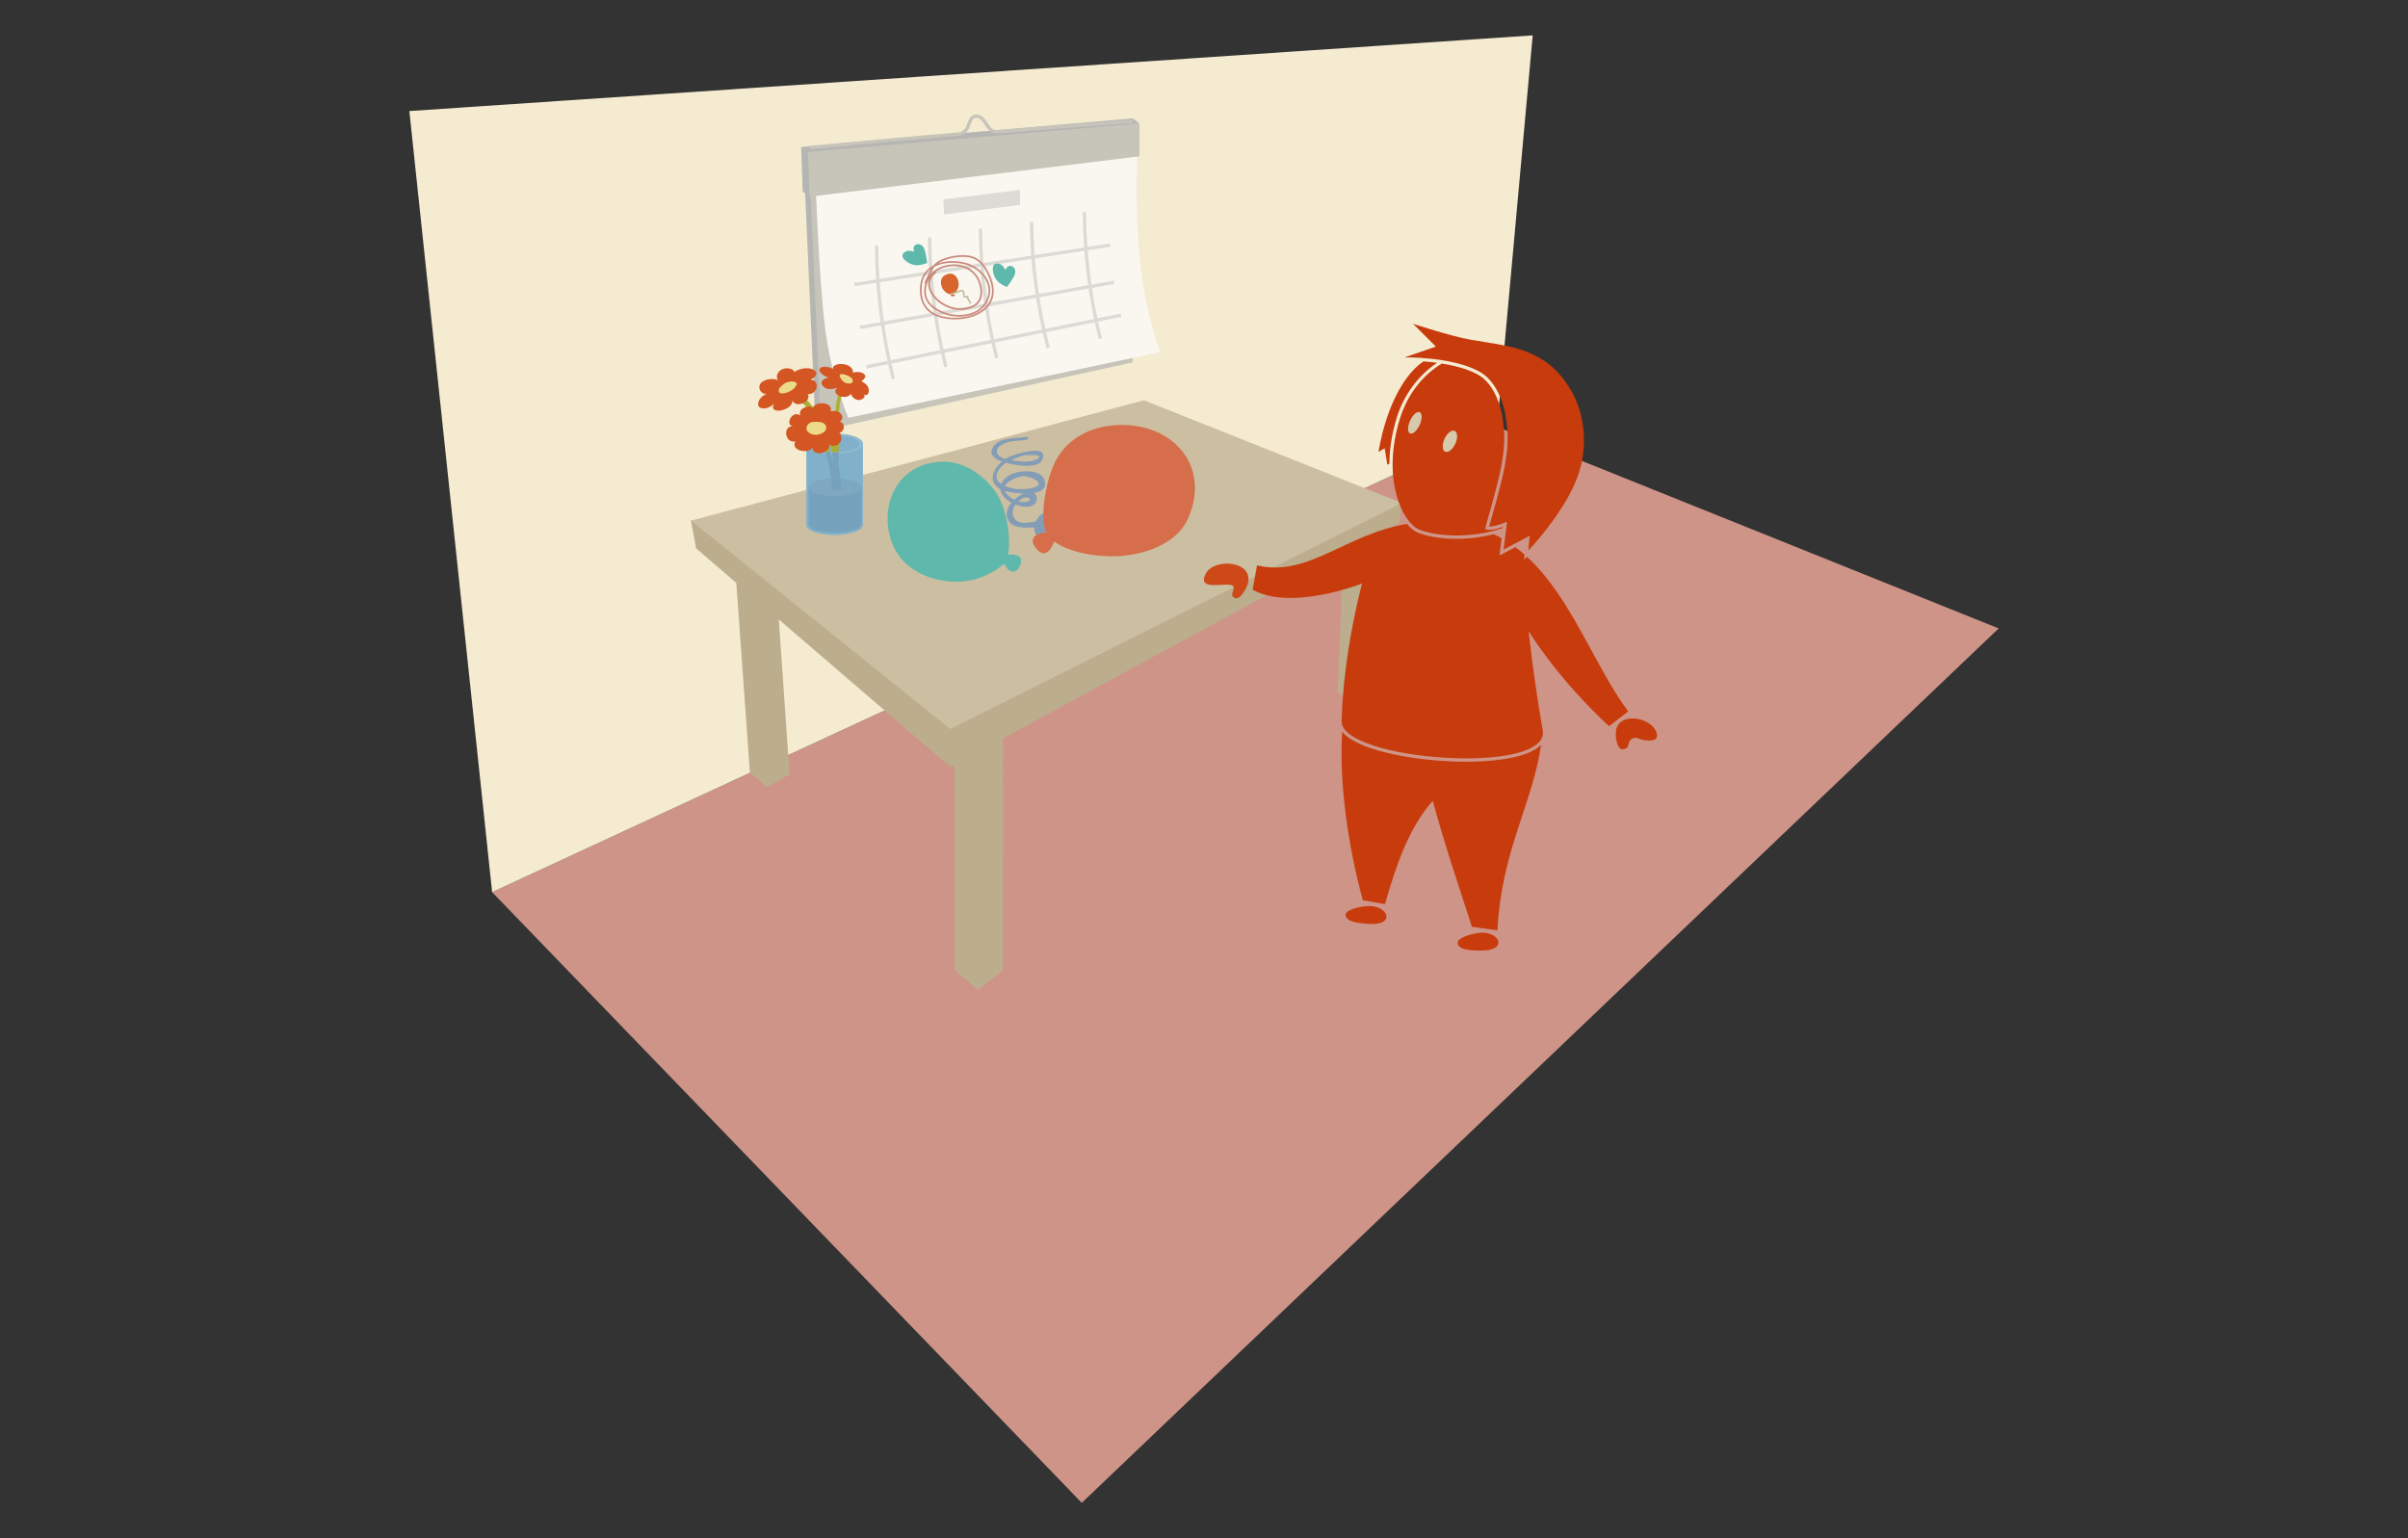 <?xml version="1.0" encoding="utf-8"?>
<!-- Generator: Adobe Illustrator 15.0.2, SVG Export Plug-In . SVG Version: 6.00 Build 0)  -->
<!DOCTYPE svg PUBLIC "-//W3C//DTD SVG 1.1//EN" "http://www.w3.org/Graphics/SVG/1.1/DTD/svg11.dtd">
<svg version="1.1" id="Layer_1" xmlns="http://www.w3.org/2000/svg" xmlns:xlink="http://www.w3.org/1999/xlink" x="0px" y="0px"
	 width="720px" height="460px" viewBox="0 0 720 460" enable-background="new 0 0 720 460" xml:space="preserve">
<rect x="0" y="0" width="720" height="460" fill="#333333" stroke="none"/>
<polygon fill="#CE9487" points="447.641,127.646 147.148,266.797 323.451,449.422 597.604,187.929 "/>
<polygon fill="#F5EBD1" points="447.641,127.646 147.148,266.797 122.397,33.208 458.281,10.578 "/>
<g>
	<g>
		<g>
			<polygon fill="#BCAD8D" points="299.959,212.386 293.199,209.748 285.363,210.623 285.501,290.119 292.369,296.025 
				299.89,290.143 			"/>
		</g>
	</g>
	<g>
		<g>
			<polygon fill="#BCAD8D" points="231.553,166.335 226.515,164.37 219.535,165.592 224.222,230.981 229.339,235.383 
				236.085,231.569 			"/>
		</g>
	</g>
	<g>
		<g>
			<polygon fill="#BCAD8D" points="412.432,155.514 407.676,153.658 402.16,154.273 399.961,206.825 404.793,210.981 
				410.086,207.154 			"/>
		</g>
	</g>
	<g>
		<g>
			<polygon fill="#BCAD8D" points="419.195,150.432 206.603,155.688 208.134,163.973 284.169,229.371 418.43,156.42 			"/>
			<polygon fill="#CCBEA1" points="419.195,150.432 284.169,218.021 206.603,155.688 342.041,119.702 			"/>
		</g>
	</g>
</g>
<g>
	<path fill="#CD4917" d="M360.617,174.512c1.947,1.188,7.613-0.477,8.184,0.921c0.428,1.045-1.164,2.457,0.164,3.295
		c1.895,1.194,3.98-3.283,4.24-4.594c1.287-6.501-10.289-7.314-12.725-2.511C359.678,173.206,359.881,174.062,360.617,174.512z"/>
	<path fill="#C83B0C" d="M494.791,221.133c-0.832,0.45-2.283,0.352-3.518,0.123c-1.439-0.266-2.266-1.219-3.646-0.086
		c-0.951,0.779-0.334,2.356-1.814,2.812c-2.432,0.746-2.752-3.462-2.67-4.973c0.324-6.061,9.666-4.8,11.83-0.648
		C495.779,219.908,495.527,220.736,494.791,221.133z"/>
	<path fill="#C83B0C" d="M443.543,284.248c-1.709,0.05-5.639,0.056-6.928-0.984c-2.771-2.241,2.352-3.748,4.914-4.203
		C448.102,277.887,451.174,284.02,443.543,284.248z"/>
	<path fill="#C83B0C" d="M409.914,276.311c-1.709-0.059-5.635-0.293-6.852-1.413c-2.627-2.405,2.578-3.592,5.164-3.89
		C414.859,270.245,417.545,276.556,409.914,276.311z"/>
	<g>
		<g>
			<path fill="#C83B0C" d="M438.39,227.793c-13.753,0-31.24-2.944-36.562-8.401c-0.191-0.197-0.344-0.4-0.502-0.603
				c-0.973,14.725,1.635,33.888,6.16,50.422l6.62,1.164c3.507-12.102,7.122-22.708,14.29-30.924
				c3.523,12.964,7.082,23.433,11.734,37.719l7.607,1.044c1.295-24.287,10.442-37.451,13.043-55.491
				C456.396,227.281,443.734,227.793,438.39,227.793z"/>
		</g>
	</g>
	<g>
		<path fill="#C83B0C" d="M425.635,108.07c-0.553,0.371-1.098,0.785-1.631,1.252c-9.4,8.279-11.812,25.819-11.812,25.819
			l1.832-1.094l0.801,4.938l0.607-0.365c0.025-4.091,0.656-8.652,2.168-13.583c2.148-7.014,6.477-12.762,12.092-16.544
			C428.252,108.3,426.875,108.161,425.635,108.07z"/>
	</g>
	<g>
		<path fill="#C83B0C" d="M442.535,111.24c5.402,3.063,7.457,10.803,7.799,14.164c0.201,1.925,1.1,5.577-0.365,13.743
			c-1.094,6.103-4.697,18.168-4.717,18.29c1.65,0.181,5.352-1.421,5.352-1.421l-1.018,8.328l7.797-4.128l-0.412,4.441
			c0,0,10.543-10.993,14.619-21.805c3.869-10.272,1.555-20.25-1.66-25.79c-2.67-4.595-5.834-8.252-11.201-10.873
			c-5.939-2.899-11.588-3.279-19.09-4.613c-5.977-1.062-17.127-4.748-17.127-4.748l6.83,6.817l-9.383,3.237
			C419.959,106.882,434.307,106.571,442.535,111.24z"/>
	</g>
	<g>
		<path fill="#C83B0C" d="M449.408,157.557c-1.178,0.42-2.752,0.894-3.876,0.894c-0.138,0-0.267-0.007-0.39-0.02l-1.045-0.114
			l0.166-1.038c0.013-0.077,0.013-0.077,0.211-0.76c2.951-10.173,4.082-15.158,4.51-17.548c1.24-6.916,0.758-10.447,0.469-12.557
			c-0.045-0.338-0.086-0.638-0.115-0.908c-0.276-2.732-2.127-10.463-7.297-13.395c-3.107-1.763-7.168-2.794-10.949-3.395
			c-5.581,3.441-10.219,8.982-12.555,16.608c-5.576,18.222,0.949,30.93,5.656,32.972c4.506,1.952,15.088,3.075,25.176-0.419
			L449.408,157.557z"/>
		<g>
			<path fill="#C83B0C" d="M456.577,166.51l-0.867,0.904l0.144-1.548c-0.893-0.786-1.816-1.534-2.771-2.243l-3.029,1.604
				l-1.692,0.896l0.232-1.902l0.399-3.258c-0.768-0.431-1.547-0.847-2.354-1.227c-3.541,0.916-7.318,1.399-11.094,1.399
				c-4.576,0-8.969-0.719-11.75-1.924c-1.022-0.444-2.094-1.308-3.116-2.539c-18.461,3.107-29.528,16.004-44.825,12.404
				l-1.314,7.269c11.564,6.482,32.701-1.836,32.701-1.836s-5.574,20.467-6.098,41.129c-0.299,11.839,62.611,16.49,60.131,2.701
				c-2.559-14.23-4.211-29.598-4.211-29.598s8.23,13.747,24.029,28.427l5.748-4.403C476.607,198.959,469.844,178.686,456.577,166.51
				z"/>
		</g>
	</g>
	<g>
		<path fill="#D6C9AC" d="M421.621,125.79c0.803-1.749,2.092-2.872,2.881-2.513c0.785,0.362,0.771,2.073-0.031,3.822
			c-0.807,1.748-2.094,2.87-2.881,2.51C420.811,129.249,420.814,127.539,421.621,125.79z"/>
	</g>
	<g>
		<path fill="#D6C9AC" d="M435.148,132.712c-0.789,1.711-2.15,2.768-3.049,2.356c-0.893-0.411-0.98-2.131-0.193-3.843
			c0.789-1.715,2.152-2.768,3.047-2.359C435.844,129.276,435.932,130.999,435.148,132.712z"/>
	</g>
</g>
<g>
	<g>
		<polygon fill="#B5B6B3" points="245.478,128.828 243.841,127.574 240.565,53.91 337.018,41.629 		"/>
		<polygon fill="#C7C4BA" points="338.656,108.359 245.478,128.828 242.204,53.91 338.656,41.629 		"/>
		<path fill="#F9F7F0" d="M346.98,105.289l-93.34,19.649c0,0-5.117-11.872-6.96-27.019c-1.925-15.826-2.839-44.009-2.839-44.009
			l96.452-12.281c0,0-1.359,18.02,0.547,36.231C342.682,95.463,346.98,105.289,346.98,105.289z"/>
		<polygon fill="#B5B6B3" points="340.703,36.896 242.065,58.823 240.019,57.332 239.542,43.959 338.656,35.405 		"/>
		<polygon fill="#C7C4BA" points="340.703,46.738 242.065,58.823 241.589,45.45 340.703,36.896 		"/>
		<polygon fill="#DDDBD5" points="304.994,61.28 282.27,64.145 282.069,59.617 304.994,56.776 		"/>
		<g>
			<path fill="#DCDAD4" d="M266.648,113.472c-3.201-12.556-5.036-27.161-5.036-40.069h1c0,12.829,1.824,27.343,5.005,39.822
				L266.648,113.472z"/>
			<path fill="#DCDAD4" d="M282.349,109.868c-3.106-12.183-4.888-26.356-4.888-38.885h1c0,12.449,1.77,26.532,4.856,38.638
				L282.349,109.868z"/>
			<path fill="#DCDAD4" d="M297.564,107.25c-3.108-12.191-4.891-26.377-4.891-38.92h1c0,12.464,1.771,26.56,4.859,38.673
				L297.564,107.25z"/>
			<path fill="#DCDAD4" d="M312.899,104.116c-3.269-12.82-4.927-25.514-4.927-37.73h1c0,12.133,1.647,24.744,4.896,37.483
				L312.899,104.116z"/>
			<path fill="#DCDAD4" d="M328.518,101.359c-3.03-11.883-4.768-25.709-4.768-37.932h1c0,12.143,1.727,25.879,4.736,37.685
				L328.518,101.359z"/>
		</g>
		
			<rect x="293.26" y="40.584" transform="matrix(0.152 0.988 -0.988 0.152 327.395 -223.098)" fill="#DCDAD4" width="1" height="77.463"/>
		
			<rect x="294.567" y="52.472" transform="matrix(0.175 0.985 -0.985 0.175 333.112 -215.4)" fill="#DCDAD4" width="1" height="77.133"/>
		
			<rect x="296.74" y="63.135" transform="matrix(0.199 0.98 -0.98 0.199 337.94 -209.614)" fill="#DCDAD4" width="1" height="77.71"/>
	</g>
	<path fill="#C9887A" d="M285.496,95.506c-2.466,0-5.827-0.458-8.08-2.597c-1.73-1.643-2.514-4.013-2.329-7.044
		c0.172-2.824,1.461-5.018,3.726-6.346c0.102-0.059,0.204-0.117,0.309-0.172c0.662-0.8,1.513-1.419,2.82-1.911
		c2.019-0.76,3.751-1.096,5.793-1.123c3.244-0.063,5.865,0.903,8.101,5.662c1.572,3.345,1.702,6.234,0.388,8.586
		c-1.697,3.038-5.475,4.48-8.445,4.817C287.213,95.442,286.417,95.506,285.496,95.506z M278.41,80.38
		c-1.728,1.264-2.677,3.116-2.824,5.515c-0.175,2.877,0.556,5.115,2.175,6.652c2.94,2.792,7.946,2.563,9.962,2.334
		c2.847-0.323,6.46-1.691,8.065-4.563c1.231-2.204,1.095-4.939-0.403-8.13c-2.13-4.532-4.503-5.41-7.643-5.375
		c-1.981,0.026-3.663,0.352-5.625,1.09c-0.664,0.25-1.199,0.532-1.65,0.859c3.324-1.158,7.505-0.745,10.109,0.511
		c1.998,0.963,4.42,2.973,5.229,5.724c0.568,1.93,0.254,3.893-0.933,5.833c-2.548,4.168-8.442,4.295-11.558,3.393
		c-4.744-1.372-7.219-4.084-6.969-7.64c0.044-0.627,0.156-1.227,0.33-1.795l-0.301-0.146c0.331-0.686,0.614-1.312,0.872-1.884
		C277.656,81.85,278.011,81.063,278.41,80.38z M277.87,83.342c-0.583,0.958-0.941,2.063-1.025,3.276
		c-0.297,4.224,3.43,6.206,6.609,7.125c2.973,0.859,8.588,0.758,10.993-3.173c1.111-1.815,1.407-3.642,0.88-5.431
		c-0.764-2.595-3.066-4.499-4.967-5.415c-2.832-1.365-7.598-1.697-10.915,0.018c-0.538,0.671-0.95,1.487-1.414,2.498
		c1.601-1.975,4.211-3.175,7.322-3.175c4.04,0,7.205,2.489,8.064,6.342c0.463,2.076,0.245,3.754-0.647,4.988
		c-0.917,1.269-2.509,2.024-4.732,2.246c-4.547,0.456-8.912-2.652-10.14-5.835C277.423,85.572,277.42,84.394,277.87,83.342z
		 M279.711,81.318l0.222,0.3c-1.755,1.298-2.312,3.077-1.567,5.008c1.137,2.95,5.375,5.94,9.623,5.518
		c2.075-0.208,3.547-0.894,4.377-2.042c0.804-1.113,0.995-2.656,0.564-4.586c-0.979-4.392-4.693-5.951-7.576-5.951
		C283.134,79.565,281.185,80.207,279.711,81.318z"/>
	<path fill="#D8642E" d="M285.597,88.298c0,0-0.226,0.23-0.539,0.282c-0.461,0.076-0.776-0.026-0.776-0.026l0.13-0.465
		c0,0-2.302-0.258-2.936-2.695c-0.362-1.397-0.115-2.917,2.004-3.458c1.987-0.507,3,1.274,3.156,2.739
		c0.232,2.173-1.655,3.286-1.655,3.286L285.597,88.298z"/>
	<path fill="#5FB8AC" d="M270.259,77.48c-0.8-0.913-0.469-1.893,0.868-2.392c0.863-0.322,2.254,0.188,2.254,0.188
		s-0.78-1.562,0.512-2.12c1.11-0.479,2.062,0.262,2.479,1.3c0.492,1.224,0.861,4.187,0.861,4.187s-1.777,0.718-3.146,0.673
		C272.689,79.269,271.192,78.545,270.259,77.48z"/>
	<path fill="#5FB8AC" d="M296.875,80.154c0.065-1.213,0.988-1.682,2.293-1.105c0.842,0.373,1.481,1.709,1.481,1.709
		s0.533-1.662,1.848-1.159c1.129,0.434,1.291,1.627,0.863,2.663c-0.503,1.219-2.309,3.597-2.309,3.597s-1.773-0.729-2.72-1.716
		C297.363,83.131,296.798,81.567,296.875,80.154z"/>
	<path fill="#C9BB9C" d="M290.144,90.87c-0.116,0-0.219-0.08-0.245-0.198c-0.056-0.261-0.195-0.456-0.355-0.681
		c-0.188-0.264-0.398-0.558-0.468-0.983c-0.491,0.051-0.789-0.008-0.98-0.185c-0.237-0.221-0.209-0.543-0.185-0.828
		c0.024-0.288,0.048-0.561-0.149-0.757c-0.213-0.213-1.216,0.195-1.814,0.439c-0.627,0.256-1.184,0.477-1.546,0.463
		c-0.138-0.005-0.245-0.122-0.24-0.26c0.005-0.138,0.094-0.236,0.26-0.24c0.256,0.015,0.812-0.211,1.337-0.426
		c0.981-0.4,1.906-0.778,2.357-0.33c0.361,0.361,0.322,0.819,0.293,1.153c-0.015,0.179-0.031,0.364,0.028,0.419
		c0.034,0.032,0.19,0.123,0.826,0.022l0.286-0.045l0.003,0.289c0.005,0.426,0.188,0.682,0.399,0.978
		c0.176,0.249,0.36,0.505,0.438,0.867c0.029,0.135-0.057,0.268-0.192,0.297C290.179,90.868,290.161,90.87,290.144,90.87z"/>
	<path fill="#C7C4BA" d="M242.25,44.6l-0.093-0.996c1.686-0.157,41.311-3.844,44.287-3.999c1.807-0.094,2.299-1.38,2.821-2.743
		c0.472-1.23,1.006-2.625,2.667-2.625c1.662,0,2.564,1.351,3.361,2.542c0.791,1.183,1.478,2.189,2.728,2.137
		c1.384-0.076,1.722-0.106,3.03-0.223c2.586-0.23,9.451-0.843,37.568-2.94l0.074,0.997c-28.109,2.097-34.971,2.709-37.553,2.939
		c-1.324,0.118-1.666,0.148-3.065,0.225c-1.828,0.101-2.775-1.324-3.614-2.579c-0.752-1.126-1.402-2.098-2.529-2.098
		c-0.928,0-1.248,0.717-1.733,1.983c-0.555,1.451-1.247,3.256-3.703,3.384C283.541,40.758,242.663,44.562,242.25,44.6z"/>
</g>
<g>
	<g>
		<path fill="#81B1CA" d="M249.554,129.677c-4.676,0-8.465,1.345-8.465,3.003v24.301c0,1.659,3.789,3.003,8.465,3.003
			c4.674,0,8.464-1.345,8.464-3.003v-24.301C258.018,131.022,254.228,129.677,249.554,129.677z"/>
		<ellipse fill="#91BBD1" cx="249.554" cy="132.681" rx="8.464" ry="3.003"/>
		<ellipse fill="#81B1CA" cx="249.553" cy="132.681" rx="7.554" ry="2.527"/>
		<path fill="#76A2BE" d="M249.69,143.158c-4.373,0-7.918,1.157-7.918,2.583v11.013c0,1.426,3.546,2.583,7.918,2.583
			c4.374,0,7.918-1.157,7.918-2.583v-11.013C257.609,144.315,254.064,143.158,249.69,143.158z"/>
		<ellipse fill="#7EA8C2" cx="249.69" cy="145.741" rx="7.918" ry="2.584"/>
	</g>
	<path fill="#76A2BE" d="M251.646,146.524c-0.123-1.287-0.241-2.389-0.312-3.037c-0.207-1.86-0.404-3.345-0.617-4.634
		c0.008-1.086,0.029-2.729,0.045-3.646c-0.633,0.042-1.402,0.093-2.035-0.015c0.051,0.225,0.23,0.984,0.279,1.212
		c-0.008,0.606-0.014,1.245-0.017,1.911c-0.179-0.887-0.513-2.28-0.733-3.146c-0.357,0-0.938-0.001-1.473-0.126
		c0.618,1.99,1.188,4.185,1.443,6.188c0.205,1.612,0.385,3.241,0.553,4.809C249.881,146.919,250.716,146.901,251.646,146.524z"/>
	<g>
		<path fill="#AAB036" d="M247.581,132.948c-0.761-2.114-2.641-4.555-2.641-4.555c-0.003,1.874,0.962,3.927,1.543,5.692
			c0.102,0.308,0.2,0.637,0.3,0.958c0.502,0.125,1.064,0.126,1.473,0.126C247.994,134.144,247.839,133.667,247.581,132.948z"/>
		<path fill="#AAB036" d="M250.761,135.208c0.018-1.007,0.029-1.268,0.063-1.964c0.146-3-0.192-5.98-0.009-9.067
			c0.116-1.932,0.204-4.038,0.916-5.86c0.482-1.231,1.529-2.229,1.948-3.418c-3.233,0.826-3.77,5.694-3.901,8.422
			c-0.151,3.128-0.464,6.122-0.653,9.218c0,0.003,0,0.007,0,0.009c-0.021-0.062-0.04-0.122-0.062-0.184
			c-1.149-3.397-2.526-6.417-4.789-9.173c-1.638-1.995-4.842-6.609-7.869-6.15c0.127,1.201,1.404,1.511,2.279,2.303
			c3.637,3.293,7.926,8.621,9.385,13.361c0.283,0.919,0.414,1.415,0.656,2.489C249.359,135.301,250.128,135.249,250.761,135.208z"/>
		<g>
			<path fill="#D35623" d="M227.176,115.111c0.593-1.719,4.324-2.278,5.44-1.275c-0.68-1.105-0.213-2.554,0.941-3.234
				c1.439-0.847,3.465-0.489,4.055,0.635c1.236-1.033,3.918-1.504,5.424-0.762c2.122,1.047,0.719,2.339-0.646,3.038
				c3.15,0.398,1.866,4.628-0.907,4.351c1.362,1.951-3.229,4.492-4.579,1.919c0.368,2.942-7.487,4.639-5.44,0.809
				c-1.229,1.782-4.508,2.133-4.756,0.513c-0.209-1.379,1.105-2.763,2.494-3.287C228.19,117.948,226.578,116.843,227.176,115.111z"
				/>
			<path fill="#D35623" d="M245.322,110.021c0.799-0.714,2.953-0.227,3.693,0.303c-0.314-2.095,6.111-2.139,6.049,1.128
				c2.043-0.752,5.439,0.582,2.51,2.539c0.871,0.579,1.609,0.87,2.023,1.874c0.532,1.289-0.122,2.983-1.451,1.969
				c1.109,0.835-0.47,1.799-1.285,1.797c-1.131-0.003-2.129-0.855-2.523-1.916c-0.111,0.825-1.826,1.25-3.126,0.787
				c-1.313-0.467-2.052-1.567-0.851-2.504c-1.369,0.377-3.113,0.751-4.241-0.476c-1.35-1.468,0.433-2.569,1.866-2.569
				C247.015,112.843,244.011,111.19,245.322,110.021z"/>
			<path fill="#D35623" d="M242.918,122.431c0.042-2.453,6.275-2.64,5.458,0.583c1.178-0.245,2.319-0.147,3.067,0.749
				c0.678,0.811,0.521,1.797-0.355,2.301c1.378,0.409,1.509,1.912,0.778,2.838c-0.173,0.219-0.547,0.448-0.878,0.499
				c0.246,0.247,0.427,0.698,0.519,1.023c0.575,2.034-1.851,3.72-3.469,2.506c0.223,2.595-4.896,3.829-5.123,0.969
				c-1.008,1.896-6.683,0.991-5.103-1.901c-3.208,0.683-3.876-4.774-0.597-4.543c-2.758-0.194-0.289-5.069,2.099-3.17
				C238.256,121.957,242.984,120.586,242.918,122.431z"/>
			<path fill="#EBDB8A" d="M232.875,117.068c0.268,0.942,1.933,0.527,2.536,0.287c0.911-0.36,1.996-0.914,2.492-1.805
				c0.141-0.251,0.413-0.602,0.326-0.874c-0.1-0.306-0.552-0.476-0.84-0.535c-0.991-0.206-2.258,0.085-3.059,0.716
				C233.72,115.339,232.623,116.18,232.875,117.068z"/>
			<path fill="#EBDB8A" d="M253.285,112.252c0.689,0.278,1.838,0.862,1.691,1.795c-0.139,0.889-1.649,0.685-2.211,0.438
				c-0.296-0.13-0.617-0.385-0.849-0.595c-0.241-0.219-0.94-1.28-0.864-1.613C251.244,111.452,252.857,112.081,253.285,112.252z"/>
			<path fill="#EBDB8A" d="M241.628,129.184c0.91,0.871,2.389,1.058,3.537,0.636c0.949-0.35,2.143-1.071,1.851-2.246
				c-0.396-1.593-2.649-1.448-3.899-1.399C241.685,126.231,240.375,127.984,241.628,129.184z"/>
		</g>
	</g>
</g>
<path fill="#5FB8AC" d="M300.249,168.597c-3.173,2.791-8.392,5.492-14.829,5.36c-7.409-0.152-15.137-3.646-18.207-10.46
	c-5.002-11.103,0.408-25.022,14.498-25.443c7.11-0.213,13.947,5.106,17.017,10.76c2.263,4.167,3.597,11.922,2.691,17.039
	c3.154-0.146,4.838,0.688,3.41,3.588C303.606,171.924,301.481,171.177,300.249,168.597z"/>
<path fill="#839DB6" d="M306.906,130.655c-3.068,0.56-8.176-0.125-10.077,3.175c-0.854,1.482-0.233,2.538,1.087,3.429
	c2.121,1.433,12.212,3.645,13.7,0.279c2.304-5.213-8.613-1.54-9.948-0.896c-4.132,1.996-7.629,7.76-1.654,10.036
	c2.085,0.794,12.642,2.414,12.47-2.086c-0.193-5.037-9.348-4.185-11.878-1.622c-4.429,4.487,2.009,8.468,6.218,8.595
	c4.484,0.136,4.043-5.395,0.105-4.273c-3.535,1.007-8.303,5.879-4.572,9.393c1.958,1.843,11.172,1.429,12.357-1.345
	c0.457-1.071-0.342-1.544-1.385-1.831c-2.273-0.625-3.775,2.182-4.027,3.928c-0.787,5.43,7.668,3.79,9.602,1.065
	c-0.438-0.119-0.877-0.237-1.314-0.356c-0.091,4.279,2.884,1.892,3.904,3.742c1.764,3.193,6.158-0.292,7.25-2.152
	c-0.399-0.052-0.799-0.104-1.197-0.157c2.174,5.791,10.875-1.281,14.541-1.434c0.643-0.027,0.635-0.947,0-0.992
	c-2.662-0.19-12.002,5.457-13.278,2.079c-0.193-0.512-0.89-0.679-1.196-0.157c-0.967,1.64-4.551,4.879-5.613,0.372
	c-0.114-0.486-0.773-0.647-1.113-0.293c-0.629-0.336-1.258-0.672-1.886-1.007c0.026-0.763-0.931-0.88-1.315-0.356
	c-1.389,1.667-3.115,2.282-5.182,1.844c1.891-4.17,1.713-5.605-0.531-4.305c-1.662,0.627-3.477,0.884-5.234,1.007
	c-4.71,0.331-5.119-4.534-1.65-6.905c2.732-1.868,4.16,0.792,0.998,0.697c-1.662-0.05-3.312-0.814-4.557-1.872
	c-3.722-3.166,1.949-5.611,4.369-5.862c1.754-0.182,7.012,1.987,3.5,3.309c-1.391,0.523-2.949,0.559-4.414,0.564
	c-3.531,0.013-9.725-2.042-5.779-6.507c1.426-1.613,3.811-2.534,5.768-3.218c0.62-0.2,1.248-0.365,1.886-0.495
	c-1.087,0.253,5.884-0.489,3.327,1.175c-2.266,1.476-6.834,0.591-9.229,0.072c-3.716-0.806-4.194-3.742,0.476-5.094
	c1.835-0.531,3.829-0.278,5.688-0.769C307.629,131.297,307.409,130.563,306.906,130.655L306.906,130.655z"/>
<path fill="#D66E4B" d="M312.891,159.292c-1.909-3.754-0.629-13.188,1.871-19.549c3.23-8.212,11.094-12.459,19.992-12.653
	c16.416-0.357,27.262,12.612,20.478,27.969c-3.423,7.749-13.22,10.854-20.872,11.249c-5.641,0.291-14.088-0.749-19.121-4.351
	c-1.464,3.465-3.225,4.846-5.607,1.823C307.59,161.191,309.484,159.292,312.891,159.292z"/>
</svg>
